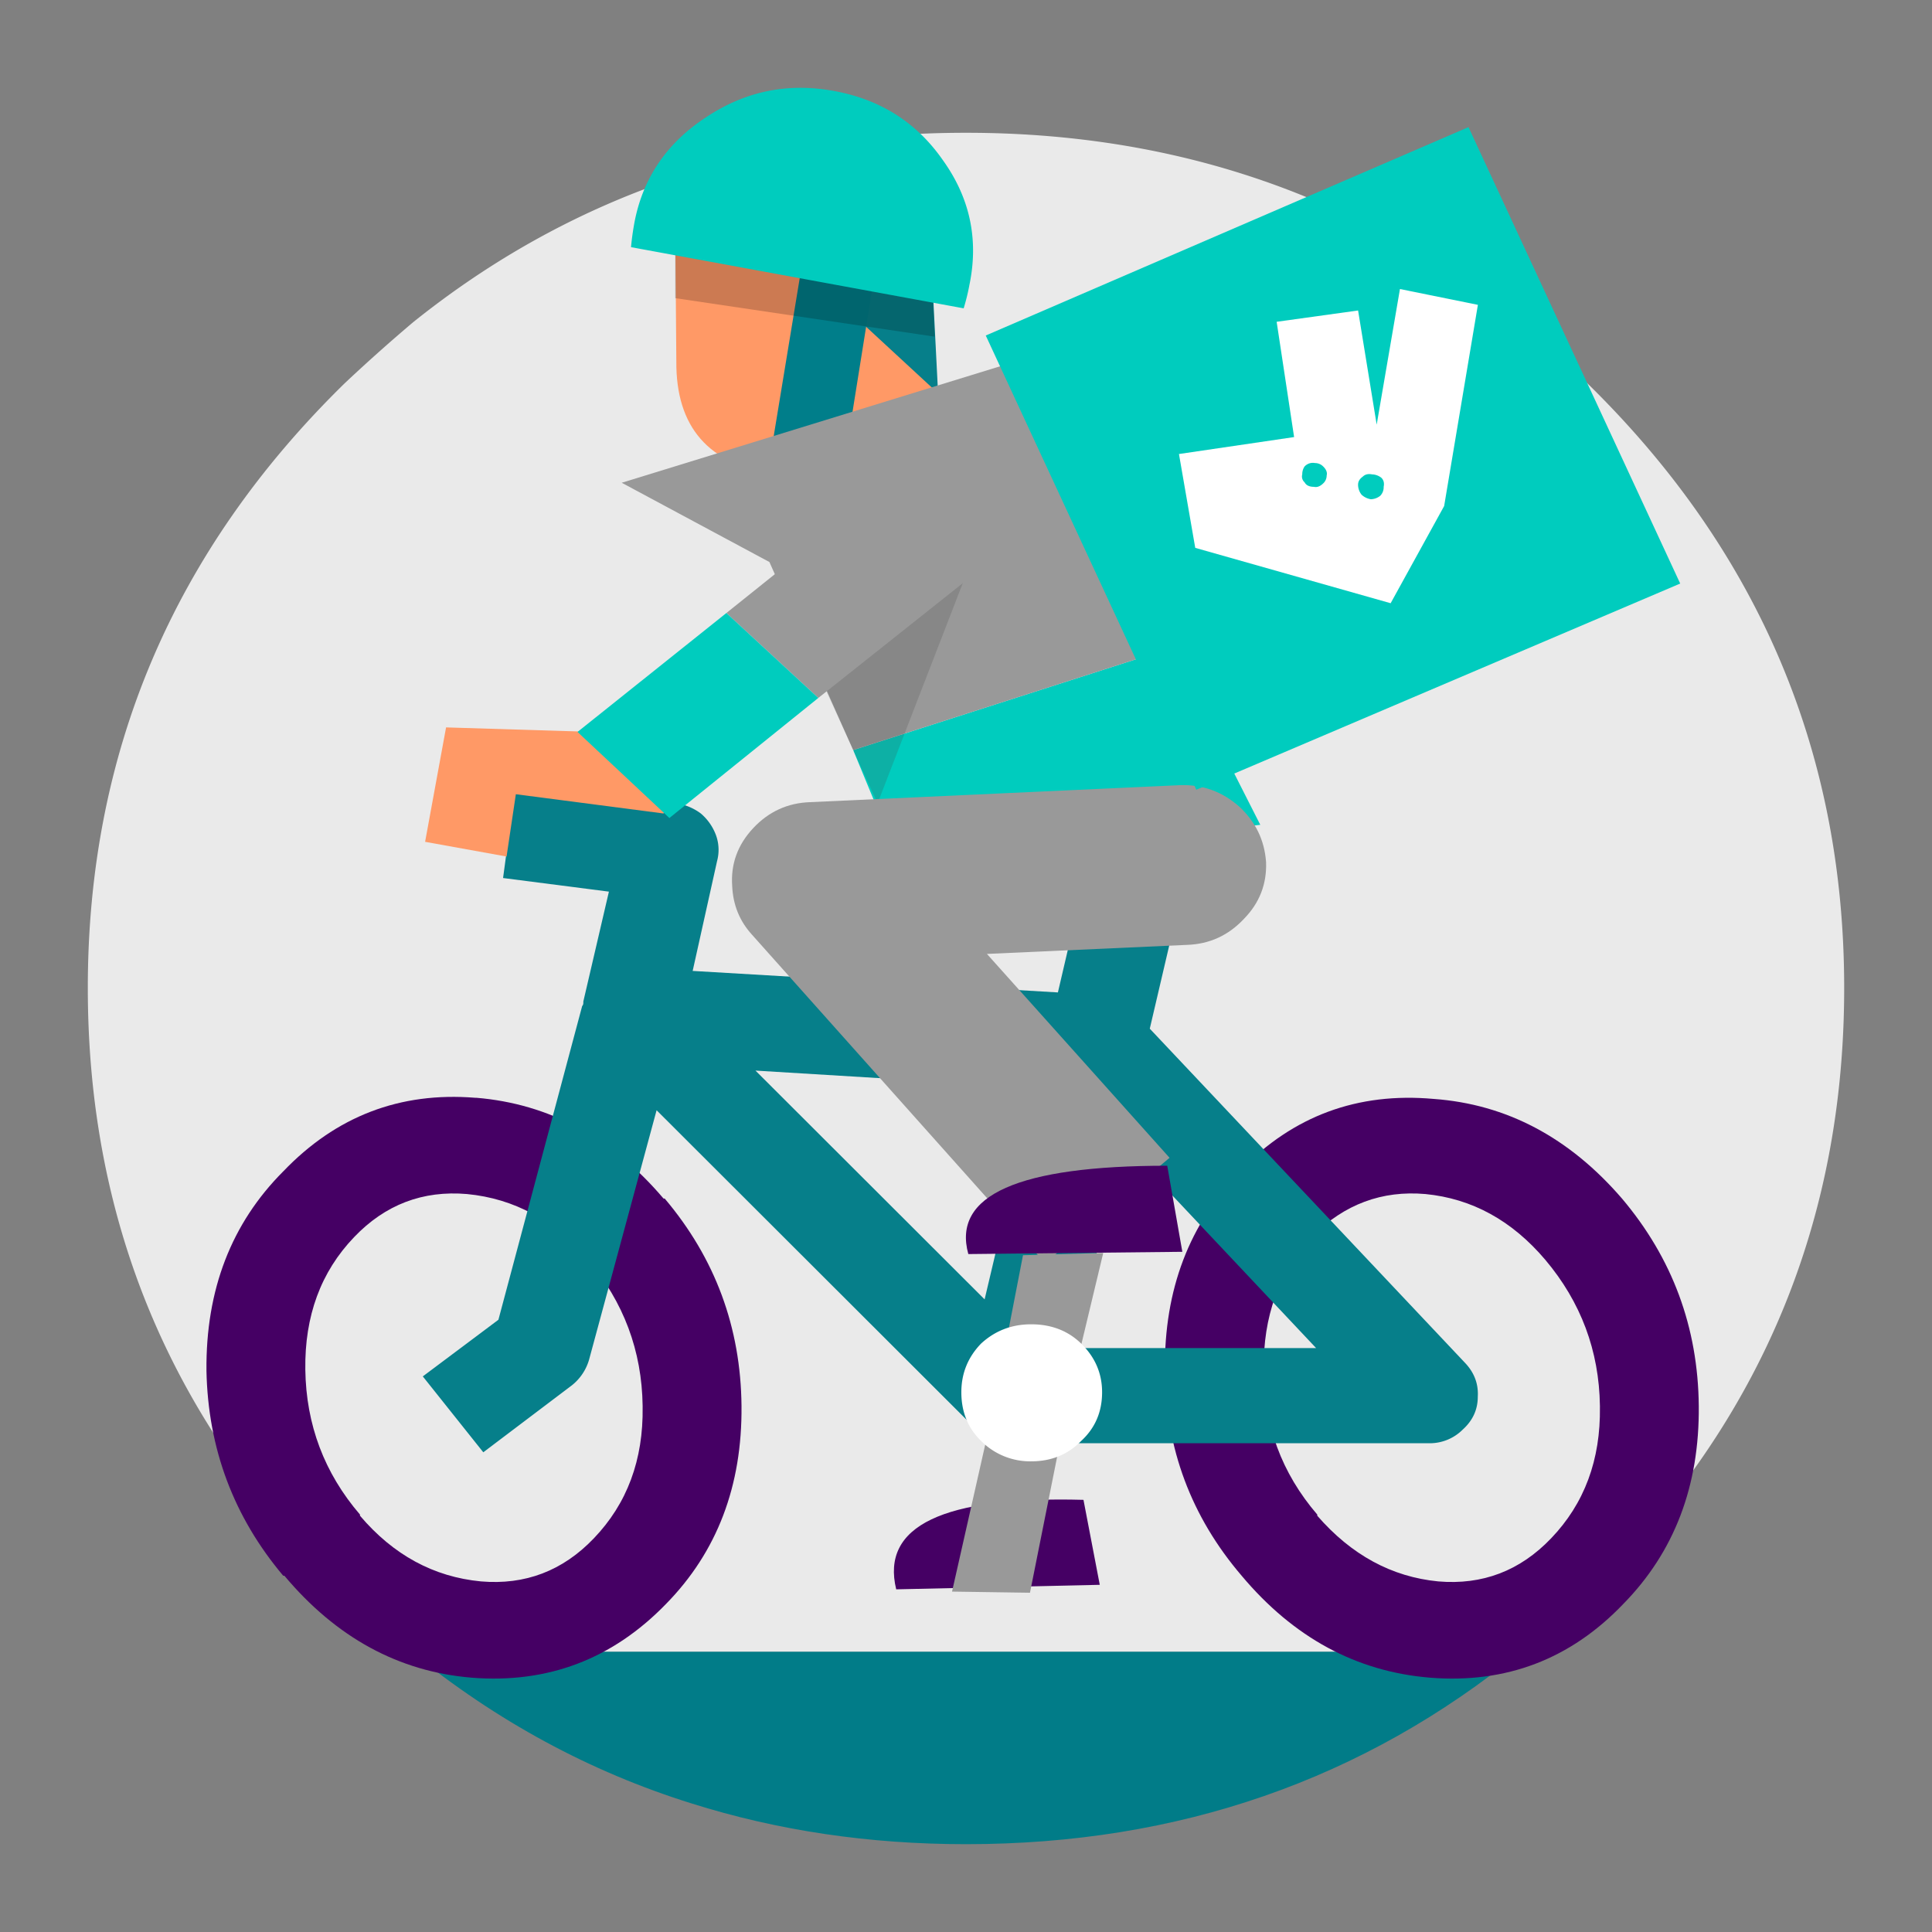 <svg xmlns="http://www.w3.org/2000/svg" width="88" height="88" fill="none" viewBox="0 0 88 88"><rect x="0" y="0" width="88" height="88" fill="#808080" stroke="none"/><path fill="#017C88" fill-rule="evenodd" d="M69.271 75.23C62.101 81.077 53.678 84 43.999 84c-4.415 0-8.582-0.62-12.503-1.857-4.627-1.445-8.883-3.75-12.768-6.913H69.27z" clip-rule="evenodd"/><path fill="#EAEAEA" fill-rule="evenodd" d="M44 6.048c6.146 0 11.797 1.186 16.954 3.56 4.132 1.89 7.912 4.505 11.337 7.841C80.096 25.084 84 34.267 84 44.998c0 10.593-3.762 19.638-11.285 27.136a2.357 2.357 0 0 1-0.424 0.413 43.246 43.246 0 0 1-3.02 2.683H18.729a42.997 42.997 0 0 1-3.02-2.683C7.904 64.98 4 55.797 4 44.997c0-10.73 3.903-19.913 11.709-27.548a78.999 78.999 0 0 1 3.125-2.786C26.004 8.92 34.393 6.048 44 6.048" clip-rule="evenodd"/><path fill="#450064" fill-rule="evenodd" d="M64.927 54.387c-1.978-0.172-3.69 0.465-5.139 1.91-0.035 0-0.053 0.017-0.053 0.05-1.483 1.618-2.207 3.63-2.172 6.037 0 2.51 0.811 4.712 2.437 6.603v0.052c1.553 1.788 3.39 2.786 5.51 2.992 2.013 0.172 3.725-0.482 5.139-1.96 1.518-1.582 2.26-3.578 2.225-5.985v-0.051c-0.035-2.51-0.866-4.73-2.49-6.655-1.518-1.789-3.338-2.786-5.457-2.993zm-8.424-1.083c2.401-2.476 5.333-3.56 8.795-3.25 3.32 0.24 6.18 1.754 8.583 4.54 2.295 2.716 3.461 5.863 3.496 9.44 0.035 3.646-1.112 6.656-3.443 9.029-2.402 2.51-5.333 3.629-8.795 3.353-3.356-0.275-6.217-1.823-8.583-4.643-2.296-2.683-3.462-5.795-3.496-9.338v-0.051c-0.035-3.646 1.112-6.655 3.443-9.029v-0.051zM50.093 72.186l-9.272 0.206c-0.706-2.889 2.138-4.248 8.53-4.076l0.742 3.87z" clip-rule="evenodd"/><path fill="#999" fill-rule="evenodd" d="M43.364 72.495l2.225-9.853 3.18 0.619-1.855 9.286-3.55-0.052z" clip-rule="evenodd"/><path fill="#450064" fill-rule="evenodd" d="M21.271 54.387c-2.013-0.172-3.726 0.482-5.139 1.96-1.518 1.582-2.26 3.594-2.225 6.037 0.035 2.51 0.866 4.712 2.49 6.603v0.052c1.519 1.788 3.356 2.786 5.51 2.992 2.014 0.172 3.727-0.482 5.14-1.96 1.518-1.582 2.26-3.578 2.224-5.985v-0.051c-0.034-2.51-0.865-4.73-2.49-6.655-1.518-1.788-3.355-2.786-5.51-2.993zm-8.37-1.031c2.402-2.51 5.316-3.63 8.741-3.354h0.053c3.32 0.276 6.164 1.806 8.53 4.592h0.053c2.296 2.716 3.462 5.863 3.497 9.44 0.035 3.646-1.113 6.656-3.444 9.029-2.437 2.51-5.386 3.629-8.848 3.353-3.32-0.275-6.163-1.823-8.53-4.643h-0.052c-2.26-2.683-3.426-5.795-3.497-9.338-0.035-3.68 1.13-6.706 3.497-9.08z" clip-rule="evenodd"/><path fill="#067F8A" fill-rule="evenodd" d="M51.152 52.066l-2.225 9.337h11.02l-8.795-9.337zm-16.741-3.302l10.437 10.421 2.278-9.647-12.715-0.774zm-11.497-8.77l0.583-4.334 7.311 0.929a2.472 2.472 0 0 1 1.113 0.464 2.381 2.381 0 0 1 0.688 0.98 1.962 1.962 0 0 1 0.053 1.187l-1.112 5.004 16.636 0.98 1.324-5.675 4.345 0.98-1.484 6.346 14.358 15.22c0.424 0.446 0.617 0.962 0.582 1.547 0 0.585-0.23 1.083-0.688 1.496a2.123 2.123 0 0 1-1.537 0.62H46.278a0.684 0.684 0 0 1-0.37 0h-0.266l-0.37-0.156-0.318-0.103a0.839 0.839 0 0 0-0.212-0.155l-0.212-0.206h-0.053L29.907 50.57l-3.072 11.35a2.308 2.308 0 0 1-0.795 1.186l-4.027 3.044-2.755-3.457 3.444-2.58 3.815-14.29c0.035-0.034 0.053-0.085 0.053-0.154v-0.052l1.165-5.004-4.82-0.62z" clip-rule="evenodd"/><path fill="#999" fill-rule="evenodd" d="M46.596 57.173l3.655-0.103-1.483 6.19-3.232-0.618 1.06-5.469z" clip-rule="evenodd"/><path fill="#F96" fill-rule="evenodd" d="M30.808 16.727l-0.053-6.604 11.603 0.465 0.37 7.996 0.371 0.155-0.106-0.413 0.16 0.413-0.266 0.464-2.013 0.67 1.59-1.237-6.888 2.992c-3.108-0.344-4.697-1.978-4.768-4.901zm12.503 2.321L43.258 19.1l-0.106 0.052 0.106-0.104h0.053z" clip-rule="evenodd"/><path fill="#067F8A" fill-rule="evenodd" d="M42.357 10.588l0.371 7.325-8.265-7.635 7.894 0.31z" clip-rule="evenodd"/><path fill="#007E8A" fill-rule="evenodd" d="M34.993 21.37l1.802-10.937 3.285 0.516-1.749 10.937-3.338-0.516z" clip-rule="evenodd"/><path fill="#000" fill-opacity=".2" fill-rule="evenodd" d="M30.755 13.58v-3.457l11.603 0.465 0.212 4.746-11.815-1.754z" clip-rule="evenodd"/><path fill="#00CCBE" fill-rule="evenodd" d="M37.96 4.139c2.12 0.378 3.78 1.427 4.98 3.147 1.237 1.72 1.643 3.611 1.219 5.675a9.822 9.822 0 0 1-0.265 1.083l-15.152-2.786a12.305 12.305 0 0 1 0.158-1.135c0.39-2.03 1.484-3.628 3.285-4.798 1.767-1.169 3.69-1.565 5.775-1.186M41.033 39.426l-2.172-5.262 14.463-4.643 4.08 8.048-16.371 1.857z" clip-rule="evenodd"/><path fill="#999" fill-rule="evenodd" d="M45.748 16.624l7.577 12.897-14.464 4.643-3.815-8.564-6.728-3.611 17.43-5.365z" clip-rule="evenodd"/><path fill="#424242" fill-opacity=".2" fill-rule="evenodd" d="M36.53 29.057l3.761-5.056 3.974 1.496-4.292 11.092-3.444-7.532z" clip-rule="evenodd"/><path fill="#F96" fill-rule="evenodd" d="M30.808 35.506l-0.583 1.547-6.729-0.877-0.423 2.838-3.71-0.67 0.955-5.212 6.728 0.207 2.543-2.012 1.219 4.179z" clip-rule="evenodd"/><path fill="#999" fill-rule="evenodd" d="M33.086 27.922l7.47-5.985 4.186 3.921-7.47 5.933-4.186-3.87z" clip-rule="evenodd"/><path fill="#00CCBE" fill-rule="evenodd" d="M30.49 37.26l-4.185-3.921 6.781-5.417 4.186 3.869-6.782 5.468z" clip-rule="evenodd"/><path fill="#fff" fill-rule="evenodd" d="M44.689 65.634c-0.601-0.584-0.901-1.324-0.901-2.219 0-0.859 0.3-1.599 0.9-2.218 0.636-0.585 1.396-0.877 2.279-0.877 0.918 0 1.677 0.292 2.278 0.877 0.636 0.62 0.954 1.359 0.954 2.218 0 0.895-0.318 1.635-0.954 2.219-0.601 0.619-1.36 0.928-2.278 0.928a3.152 3.152 0 0 1-2.278-0.928" clip-rule="evenodd"/><path fill="#999" fill-rule="evenodd" d="M34.304 37.724c0.707-0.756 1.572-1.153 2.596-1.187l16.848-0.774c1.025-0.035 1.925 0.292 2.702 0.98 0.742 0.689 1.147 1.53 1.218 2.529 0.035 0.997-0.3 1.857-1.006 2.579-0.706 0.756-1.572 1.153-2.596 1.187l-9.113 0.412 8.318 9.286-5.669 4.798-13.35-14.96c-0.566-0.62-0.865-1.36-0.902-2.22-0.07-0.997 0.247-1.874 0.954-2.63" clip-rule="evenodd"/><path fill="#450064" fill-rule="evenodd" d="M53.854 57.018l-9.748 0.103c-0.742-2.682 2.278-4.024 9.06-4.024l0.688 3.921z" clip-rule="evenodd"/><path fill="#00CCBE" fill-rule="evenodd" d="M54.49 35.97L44.9 15.282 66.888 5.79l9.643 20.79-22.04 9.39z" clip-rule="evenodd"/><path fill="#fff" fill-rule="evenodd" d="M60.27 21.247c0.14 0.137 0.193 0.275 0.158 0.412a0.488 0.488 0 0 1-0.159 0.36c-0.142 0.137-0.282 0.189-0.423 0.155-0.212 0-0.353-0.07-0.424-0.206a0.35 0.35 0 0 1-0.106-0.36 0.62 0.62 0 0 1 0.106-0.361 0.512 0.512 0 0 1 0.477-0.155 0.516 0.516 0 0 1 0.37 0.155zm1.589 0.824c0-0.137 0.07-0.258 0.212-0.36 0.106-0.104 0.247-0.139 0.424-0.104a0.72 0.72 0 0 1 0.424 0.155c0.105 0.103 0.14 0.24 0.105 0.412a0.549 0.549 0 0 1-0.159 0.411 0.72 0.72 0 0 1-0.423 0.155 0.81 0.81 0 0 1-0.424-0.206 0.738 0.738 0 0 1-0.16-0.463zm5.457-8.186l-3.55-0.72-1.06 6.177-0.847-5.2-3.709 0.515 0.795 5.251L53.7 20.68l0.742 4.274 8.9 2.522 2.437-4.427 1.537-9.164z" clip-rule="evenodd"/></svg>